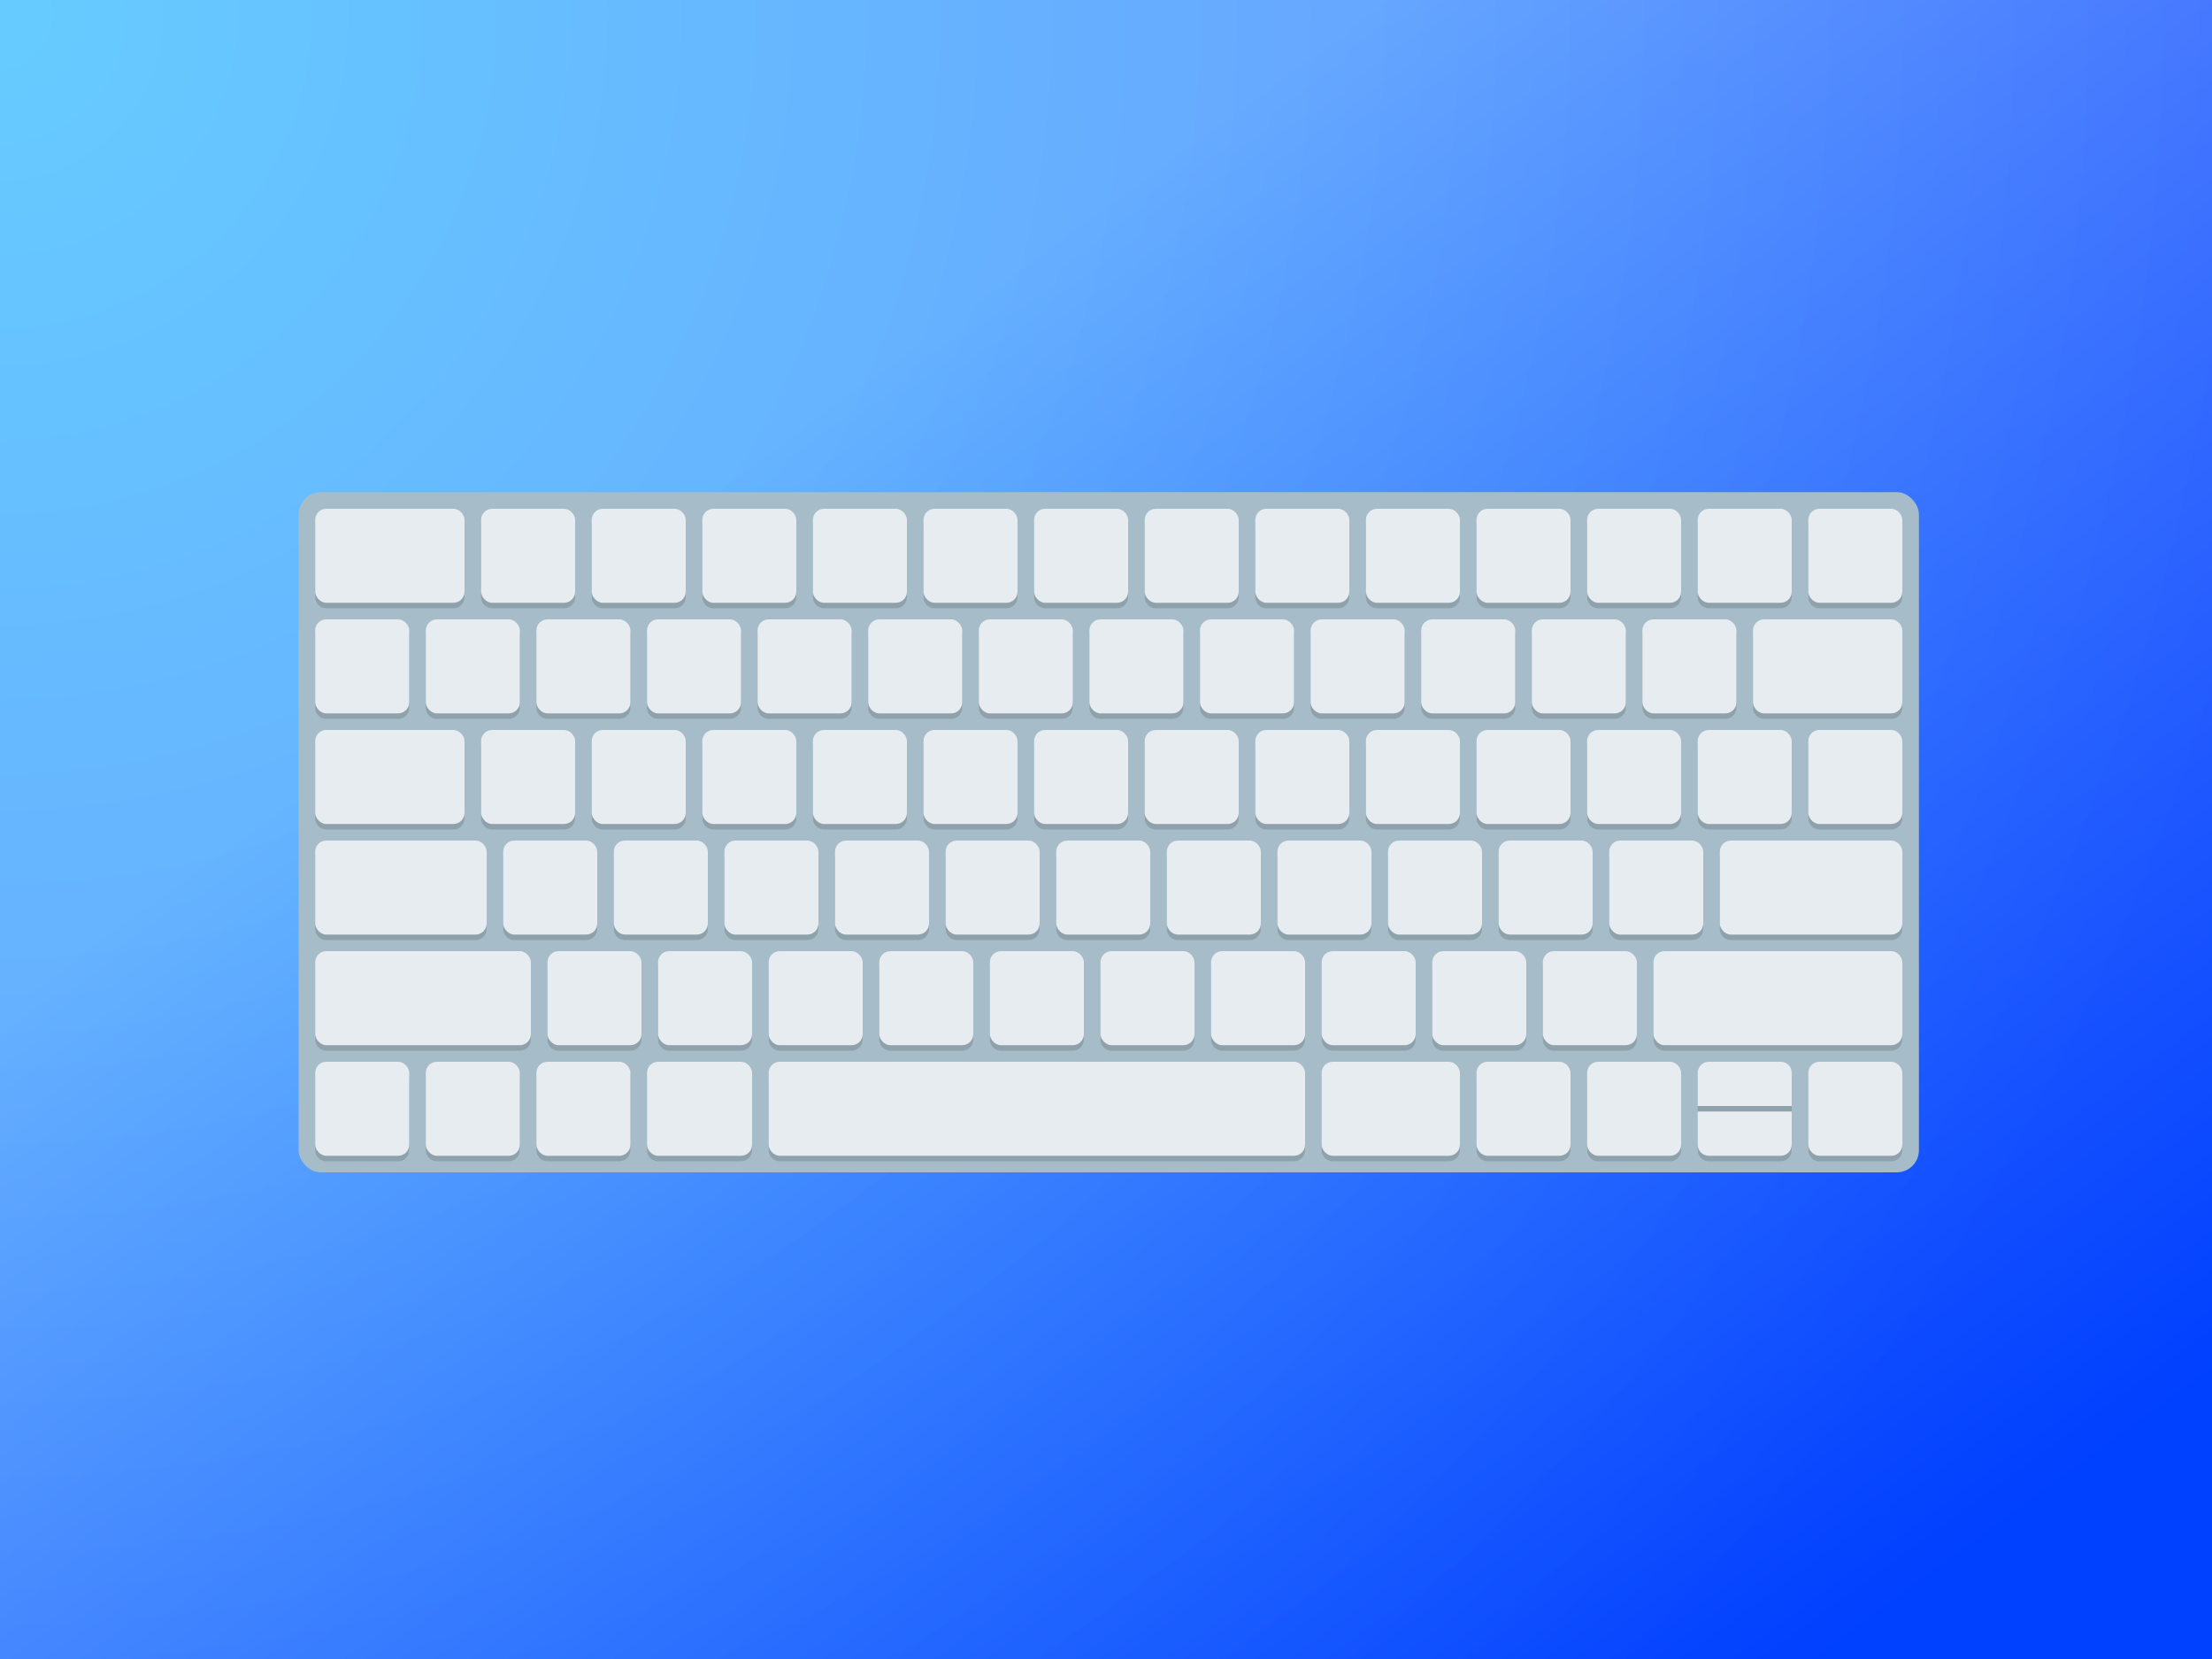 <svg xmlns="http://www.w3.org/2000/svg" width="400" height="300" viewBox="0 0 400 300"><rect x="0" y="0" width="400" height="300" fill="#333333" stroke="none"/><defs><radialGradient id="b" cx="0%" cy="0%" r="142.4%" fx="0%" fy="0%" gradientTransform="matrix(.702 .351 -.263 .936 0 0)"><stop offset="0%" stop-color="#0AF"/><stop offset="99.966%" stop-color="#002BFF"/></radialGradient><linearGradient id="a" x1="40.009%" x2="100%" y1="21.875%" y2="82.927%"><stop offset=".069%" stop-color="#CEF"/><stop offset="100%" stop-color="#05F"/></linearGradient></defs><g fill="none" fill-rule="evenodd"><rect width="400" height="300" fill="url(#a)"/><rect width="400" height="300" fill="url(#b)" opacity=".5"/><g transform="translate(54 89)"><rect width="293" height="123" fill="#A6BDC9" rx="4"/><path fill="#131516" fill-opacity=".16" d="M58,104 C59.105,104 60,104.895 60,106 L60,119 C60,120.105 59.105,121 58,121 L45,121 C43.895,121 43,120.105 43,119 L43,106 C43,104.895 43.895,104 45,104 L58,104 Z M228,104 C229.105,104 230,104.895 230,106 L230,119 C230,120.105 229.105,121 228,121 L215,121 C213.895,121 213,120.105 213,119 L213,106 C213,104.895 213.895,104 215,104 L228,104 Z M248,104 C249.105,104 250,104.895 250,106 L250,119 C250,120.105 249.105,121 248,121 L235,121 C233.895,121 233,120.105 233,119 L233,106 C233,104.895 233.895,104 235,104 L248,104 Z M270,113 L270,119 C270,120.105 269.105,121 268,121 L255,121 C253.895,121 253,120.105 253,119 L253,113 L270,113 Z M288,104 C289.105,104 290,104.895 290,106 L290,119 C290,120.105 289.105,121 288,121 L275,121 C273.895,121 273,120.105 273,119 L273,106 C273,104.895 273.895,104 275,104 L288,104 Z M80,104 C81.105,104 82,104.895 82,106 L82,119 C82,120.105 81.105,121 80,121 L65,121 C63.895,121 63,120.105 63,119 L63,106 C63,104.895 63.895,104 65,104 L80,104 Z M208,104 C209.105,104 210,104.895 210,106 L210,119 C210,120.105 209.105,121 208,121 L187,121 C185.895,121 185,120.105 185,119 L185,106 C185,104.895 185.895,104 187,104 L208,104 Z M180,104 C181.105,104 182,104.895 182,106 L182,119 C182,120.105 181.105,121 180,121 L87,121 C85.895,121 85,120.105 85,119 L85,106 C85,104.895 85.895,104 87,104 L180,104 Z M38,104 C39.105,104 40,104.895 40,106 L40,119 C40,120.105 39.105,121 38,121 L25,121 C23.895,121 23,120.105 23,119 L23,106 C23,104.895 23.895,104 25,104 L38,104 Z M18,104 C19.105,104 20,104.895 20,106 L20,119 C20,120.105 19.105,121 18,121 L5,121 C3.895,121 3,120.105 3,119 L3,106 C3,104.895 3.895,104 5,104 L18,104 Z M268,104 C269.105,104 270,104.895 270,106 L270,112 L253,112 L253,106 C253,104.895 253.895,104 255,104 L268,104 Z M40,84 C41.105,84 42,84.895 42,86 L42,99 C42,100.105 41.105,101 40,101 L5,101 C3.895,101 3,100.105 3,99 L3,86 C3,84.895 3.895,84 5,84 L40,84 Z M100,84 C101.105,84 102,84.895 102,86 L102,99 C102,100.105 101.105,101 100,101 L87,101 C85.895,101 85,100.105 85,99 L85,86 C85,84.895 85.895,84 87,84 L100,84 Z M80,84 C81.105,84 82,84.895 82,86 L82,99 C82,100.105 81.105,101 80,101 L67,101 C65.895,101 65,100.105 65,99 L65,86 C65,84.895 65.895,84 67,84 L80,84 Z M60,84 C61.105,84 62,84.895 62,86 L62,99 C62,100.105 61.105,101 60,101 L47,101 C45.895,101 45,100.105 45,99 L45,86 C45,84.895 45.895,84 47,84 L60,84 Z M120,84 C121.105,84 122,84.895 122,86 L122,99 C122,100.105 121.105,101 120,101 L107,101 C105.895,101 105,100.105 105,99 L105,86 C105,84.895 105.895,84 107,84 L120,84 Z M160,84 C161.105,84 162,84.895 162,86 L162,99 C162,100.105 161.105,101 160,101 L147,101 C145.895,101 145,100.105 145,99 L145,86 C145,84.895 145.895,84 147,84 L160,84 Z M140,84 C141.105,84 142,84.895 142,86 L142,99 C142,100.105 141.105,101 140,101 L127,101 C125.895,101 125,100.105 125,99 L125,86 C125,84.895 125.895,84 127,84 L140,84 Z M180,84 C181.105,84 182,84.895 182,86 L182,99 C182,100.105 181.105,101 180,101 L167,101 C165.895,101 165,100.105 165,99 L165,86 C165,84.895 165.895,84 167,84 L180,84 Z M220,84 C221.105,84 222,84.895 222,86 L222,99 C222,100.105 221.105,101 220,101 L207,101 C205.895,101 205,100.105 205,99 L205,86 C205,84.895 205.895,84 207,84 L220,84 Z M200,84 C201.105,84 202,84.895 202,86 L202,99 C202,100.105 201.105,101 200,101 L187,101 C185.895,101 185,100.105 185,99 L185,86 C185,84.895 185.895,84 187,84 L200,84 Z M240,84 C241.105,84 242,84.895 242,86 L242,99 C242,100.105 241.105,101 240,101 L227,101 C225.895,101 225,100.105 225,99 L225,86 C225,84.895 225.895,84 227,84 L240,84 Z M288,84 C289.105,84 290,84.895 290,86 L290,99 C290,100.105 289.105,101 288,101 L247,101 C245.895,101 245,100.105 245,99 L245,86 C245,84.895 245.895,84 247,84 L288,84 Z M112,64 C113.105,64 114,64.895 114,66 L114,79 C114,80.105 113.105,81 112,81 L99,81 C97.895,81 97,80.105 97,79 L97,66 C97,64.895 97.895,64 99,64 L112,64 Z M152,64 C153.105,64 154,64.895 154,66 L154,79 C154,80.105 153.105,81 152,81 L139,81 C137.895,81 137,80.105 137,79 L137,66 C137,64.895 137.895,64 139,64 L152,64 Z M132,64 C133.105,64 134,64.895 134,66 L134,79 C134,80.105 133.105,81 132,81 L119,81 C117.895,81 117,80.105 117,79 L117,66 C117,64.895 117.895,64 119,64 L132,64 Z M172,64 C173.105,64 174,64.895 174,66 L174,79 C174,80.105 173.105,81 172,81 L159,81 C157.895,81 157,80.105 157,79 L157,66 C157,64.895 157.895,64 159,64 L172,64 Z M212,64 C213.105,64 214,64.895 214,66 L214,79 C214,80.105 213.105,81 212,81 L199,81 C197.895,81 197,80.105 197,79 L197,66 C197,64.895 197.895,64 199,64 L212,64 Z M192,64 C193.105,64 194,64.895 194,66 L194,79 C194,80.105 193.105,81 192,81 L179,81 C177.895,81 177,80.105 177,79 L177,66 C177,64.895 177.895,64 179,64 L192,64 Z M232,64 C233.105,64 234,64.895 234,66 L234,79 C234,80.105 233.105,81 232,81 L219,81 C217.895,81 217,80.105 217,79 L217,66 C217,64.895 217.895,64 219,64 L232,64 Z M252,64 C253.105,64 254,64.895 254,66 L254,79 C254,80.105 253.105,81 252,81 L239,81 C237.895,81 237,80.105 237,79 L237,66 C237,64.895 237.895,64 239,64 L252,64 Z M32,64 C33.105,64 34,64.895 34,66 L34,79 C34,80.105 33.105,81 32,81 L5,81 C3.895,81 3,80.105 3,79 L3,66 C3,64.895 3.895,64 5,64 L32,64 Z M92,64 C93.105,64 94,64.895 94,66 L94,79 C94,80.105 93.105,81 92,81 L79,81 C77.895,81 77,80.105 77,79 L77,66 C77,64.895 77.895,64 79,64 L92,64 Z M72,64 C73.105,64 74,64.895 74,66 L74,79 C74,80.105 73.105,81 72,81 L59,81 C57.895,81 57,80.105 57,79 L57,66 C57,64.895 57.895,64 59,64 L72,64 Z M52,64 C53.105,64 54,64.895 54,66 L54,79 C54,80.105 53.105,81 52,81 L39,81 C37.895,81 37,80.105 37,79 L37,66 C37,64.895 37.895,64 39,64 L52,64 Z M288,64 C289.105,64 290,64.895 290,66 L290,79 C290,80.105 289.105,81 288,81 L259,81 C257.895,81 257,80.105 257,79 L257,66 C257,64.895 257.895,64 259,64 L288,64 Z M128,44 C129.105,44 130,44.895 130,46 L130,59 C130,60.105 129.105,61 128,61 L115,61 C113.895,61 113,60.105 113,59 L113,46 C113,44.895 113.895,44 115,44 L128,44 Z M88,44 C89.105,44 90,44.895 90,46 L90,59 C90,60.105 89.105,61 88,61 L75,61 C73.895,61 73,60.105 73,59 L73,46 C73,44.895 73.895,44 75,44 L88,44 Z M228,44 C229.105,44 230,44.895 230,46 L230,59 C230,60.105 229.105,61 228,61 L215,61 C213.895,61 213,60.105 213,59 L213,46 C213,44.895 213.895,44 215,44 L228,44 Z M188,44 C189.105,44 190,44.895 190,46 L190,59 C190,60.105 189.105,61 188,61 L175,61 C173.895,61 173,60.105 173,59 L173,46 C173,44.895 173.895,44 175,44 L188,44 Z M28,44 C29.105,44 30,44.895 30,46 L30,59 C30,60.105 29.105,61 28,61 L5,61 C3.895,61 3,60.105 3,59 L3,46 C3,44.895 3.895,44 5,44 L28,44 Z M48,44 C49.105,44 50,44.895 50,46 L50,59 C50,60.105 49.105,61 48,61 L35,61 C33.895,61 33,60.105 33,59 L33,46 C33,44.895 33.895,44 35,44 L48,44 Z M108,44 C109.105,44 110,44.895 110,46 L110,59 C110,60.105 109.105,61 108,61 L95,61 C93.895,61 93,60.105 93,59 L93,46 C93,44.895 93.895,44 95,44 L108,44 Z M248,44 C249.105,44 250,44.895 250,46 L250,59 C250,60.105 249.105,61 248,61 L235,61 C233.895,61 233,60.105 233,59 L233,46 C233,44.895 233.895,44 235,44 L248,44 Z M208,44 C209.105,44 210,44.895 210,46 L210,59 C210,60.105 209.105,61 208,61 L195,61 C193.895,61 193,60.105 193,59 L193,46 C193,44.895 193.895,44 195,44 L208,44 Z M148,44 C149.105,44 150,44.895 150,46 L150,59 C150,60.105 149.105,61 148,61 L135,61 C133.895,61 133,60.105 133,59 L133,46 C133,44.895 133.895,44 135,44 L148,44 Z M68,44 C69.105,44 70,44.895 70,46 L70,59 C70,60.105 69.105,61 68,61 L55,61 C53.895,61 53,60.105 53,59 L53,46 C53,44.895 53.895,44 55,44 L68,44 Z M268,44 C269.105,44 270,44.895 270,46 L270,59 C270,60.105 269.105,61 268,61 L255,61 C253.895,61 253,60.105 253,59 L253,46 C253,44.895 253.895,44 255,44 L268,44 Z M288,44 C289.105,44 290,44.895 290,46 L290,59 C290,60.105 289.105,61 288,61 L275,61 C273.895,61 273,60.105 273,59 L273,46 C273,44.895 273.895,44 275,44 L288,44 Z M168,44 C169.105,44 170,44.895 170,46 L170,59 C170,60.105 169.105,61 168,61 L155,61 C153.895,61 153,60.105 153,59 L153,46 C153,44.895 153.895,44 155,44 L168,44 Z M198,24 C199.105,24 200,24.895 200,26 L200,39 C200,40.105 199.105,41 198,41 L185,41 C183.895,41 183,40.105 183,39 L183,26 C183,24.895 183.895,24 185,24 L198,24 Z M78,24 C79.105,24 80,24.895 80,26 L80,39 C80,40.105 79.105,41 78,41 L65,41 C63.895,41 63,40.105 63,39 L63,26 C63,24.895 63.895,24 65,24 L78,24 Z M238,24 C239.105,24 240,24.895 240,26 L240,39 C240,40.105 239.105,41 238,41 L225,41 C223.895,41 223,40.105 223,39 L223,26 C223,24.895 223.895,24 225,24 L238,24 Z M98,24 C99.105,24 100,24.895 100,26 L100,39 C100,40.105 99.105,41 98,41 L85,41 C83.895,41 83,40.105 83,39 L83,26 C83,24.895 83.895,24 85,24 L98,24 Z M58,24 C59.105,24 60,24.895 60,26 L60,39 C60,40.105 59.105,41 58,41 L45,41 C43.895,41 43,40.105 43,39 L43,26 C43,24.895 43.895,24 45,24 L58,24 Z M158,24 C159.105,24 160,24.895 160,26 L160,39 C160,40.105 159.105,41 158,41 L145,41 C143.895,41 143,40.105 143,39 L143,26 C143,24.895 143.895,24 145,24 L158,24 Z M258,24 C259.105,24 260,24.895 260,26 L260,39 C260,40.105 259.105,41 258,41 L245,41 C243.895,41 243,40.105 243,39 L243,26 C243,24.895 243.895,24 245,24 L258,24 Z M18,24 C19.105,24 20,24.895 20,26 L20,39 C20,40.105 19.105,41 18,41 L5,41 C3.895,41 3,40.105 3,39 L3,26 C3,24.895 3.895,24 5,24 L18,24 Z M288,24 C289.105,24 290,24.895 290,26 L290,39 C290,40.105 289.105,41 288,41 L265,41 C263.895,41 263,40.105 263,39 L263,26 C263,24.895 263.895,24 265,24 L288,24 Z M118,24 C119.105,24 120,24.895 120,26 L120,39 C120,40.105 119.105,41 118,41 L105,41 C103.895,41 103,40.105 103,39 L103,26 C103,24.895 103.895,24 105,24 L118,24 Z M218,24 C219.105,24 220,24.895 220,26 L220,39 C220,40.105 219.105,41 218,41 L205,41 C203.895,41 203,40.105 203,39 L203,26 C203,24.895 203.895,24 205,24 L218,24 Z M38,24 C39.105,24 40,24.895 40,26 L40,39 C40,40.105 39.105,41 38,41 L25,41 C23.895,41 23,40.105 23,39 L23,26 C23,24.895 23.895,24 25,24 L38,24 Z M178,24 C179.105,24 180,24.895 180,26 L180,39 C180,40.105 179.105,41 178,41 L165,41 C163.895,41 163,40.105 163,39 L163,26 C163,24.895 163.895,24 165,24 L178,24 Z M138,24 C139.105,24 140,24.895 140,26 L140,39 C140,40.105 139.105,41 138,41 L125,41 C123.895,41 123,40.105 123,39 L123,26 C123,24.895 123.895,24 125,24 L138,24 Z M28,4 C29.105,4 30,4.895 30,6 L30,19 C30,20.105 29.105,21 28,21 L5,21 C3.895,21 3,20.105 3,19 L3,6 C3,4.895 3.895,4 5,4 L28,4 Z M48,4 C49.105,4 50,4.895 50,6 L50,19 C50,20.105 49.105,21 48,21 L35,21 C33.895,21 33,20.105 33,19 L33,6 C33,4.895 33.895,4 35,4 L48,4 Z M88,4 C89.105,4 90,4.895 90,6 L90,19 C90,20.105 89.105,21 88,21 L75,21 C73.895,21 73,20.105 73,19 L73,6 C73,4.895 73.895,4 75,4 L88,4 Z M128,4 C129.105,4 130,4.895 130,6 L130,19 C130,20.105 129.105,21 128,21 L115,21 C113.895,21 113,20.105 113,19 L113,6 C113,4.895 113.895,4 115,4 L128,4 Z M168,4 C169.105,4 170,4.895 170,6 L170,19 C170,20.105 169.105,21 168,21 L155,21 C153.895,21 153,20.105 153,19 L153,6 C153,4.895 153.895,4 155,4 L168,4 Z M208,4 C209.105,4 210,4.895 210,6 L210,19 C210,20.105 209.105,21 208,21 L195,21 C193.895,21 193,20.105 193,19 L193,6 C193,4.895 193.895,4 195,4 L208,4 Z M248,4 C249.105,4 250,4.895 250,6 L250,19 C250,20.105 249.105,21 248,21 L235,21 C233.895,21 233,20.105 233,19 L233,6 C233,4.895 233.895,4 235,4 L248,4 Z M68,4 C69.105,4 70,4.895 70,6 L70,19 C70,20.105 69.105,21 68,21 L55,21 C53.895,21 53,20.105 53,19 L53,6 C53,4.895 53.895,4 55,4 L68,4 Z M108,4 C109.105,4 110,4.895 110,6 L110,19 C110,20.105 109.105,21 108,21 L95,21 C93.895,21 93,20.105 93,19 L93,6 C93,4.895 93.895,4 95,4 L108,4 Z M148,4 C149.105,4 150,4.895 150,6 L150,19 C150,20.105 149.105,21 148,21 L135,21 C133.895,21 133,20.105 133,19 L133,6 C133,4.895 133.895,4 135,4 L148,4 Z M188,4 C189.105,4 190,4.895 190,6 L190,19 C190,20.105 189.105,21 188,21 L175,21 C173.895,21 173,20.105 173,19 L173,6 C173,4.895 173.895,4 175,4 L188,4 Z M228,4 C229.105,4 230,4.895 230,6 L230,19 C230,20.105 229.105,21 228,21 L215,21 C213.895,21 213,20.105 213,19 L213,6 C213,4.895 213.895,4 215,4 L228,4 Z M268,4 C269.105,4 270,4.895 270,6 L270,19 C270,20.105 269.105,21 268,21 L255,21 C253.895,21 253,20.105 253,19 L253,6 C253,4.895 253.895,4 255,4 L268,4 Z M288,4 C289.105,4 290,4.895 290,6 L290,19 C290,20.105 289.105,21 288,21 L275,21 C273.895,21 273,20.105 273,19 L273,6 C273,4.895 273.895,4 275,4 L288,4 Z"/><g fill="#E6ECEF" transform="translate(3 3)"><rect width="27" height="17" rx="2"/><rect width="17" height="17" x="30" rx="2"/><rect width="17" height="17" y="20" rx="2"/><rect width="17" height="17" x="70" rx="2"/><rect width="17" height="17" x="40" y="20" rx="2"/><rect width="17" height="17" x="110" rx="2"/><rect width="17" height="17" x="150" rx="2"/><rect width="17" height="17" x="190" rx="2"/><rect width="17" height="17" x="230" rx="2"/><rect width="17" height="17" x="50" rx="2"/><rect width="17" height="17" x="20" y="20" rx="2"/><rect width="17" height="17" x="60" y="20" rx="2"/><rect width="17" height="17" x="100" y="20" rx="2"/><rect width="17" height="17" x="80" y="20" rx="2"/><rect width="17" height="17" x="120" y="20" rx="2"/><rect width="17" height="17" x="160" y="20" rx="2"/><rect width="17" height="17" x="140" y="20" rx="2"/><rect width="17" height="17" x="180" y="20" rx="2"/><rect width="17" height="17" x="220" y="20" rx="2"/><rect width="17" height="17" x="240" y="20" rx="2"/><rect width="27" height="17" x="260" y="20" rx="2"/><rect width="17" height="17" x="200" y="20" rx="2"/><rect width="27" height="17" y="40" rx="2"/><rect width="17" height="17" x="70" y="40" rx="2"/><rect width="17" height="17" x="50" y="40" rx="2"/><rect width="17" height="17" x="30" y="40" rx="2"/><rect width="17" height="17" x="90" y="40" rx="2"/><rect width="17" height="17" x="130" y="40" rx="2"/><rect width="17" height="17" x="110" y="40" rx="2"/><rect width="17" height="17" x="150" y="40" rx="2"/><rect width="17" height="17" x="190" y="40" rx="2"/><rect width="17" height="17" x="170" y="40" rx="2"/><rect width="17" height="17" x="210" y="40" rx="2"/><rect width="17" height="17" x="250" y="40" rx="2"/><rect width="17" height="17" x="270" y="40" rx="2"/><rect width="17" height="17" x="230" y="40" rx="2"/><rect width="31" height="17" y="60" rx="2"/><rect width="17" height="17" x="74" y="60" rx="2"/><rect width="17" height="17" x="54" y="60" rx="2"/><rect width="17" height="17" x="34" y="60" rx="2"/><rect width="17" height="17" x="94" y="60" rx="2"/><rect width="17" height="17" x="134" y="60" rx="2"/><rect width="17" height="17" x="114" y="60" rx="2"/><rect width="17" height="17" x="154" y="60" rx="2"/><rect width="17" height="17" x="194" y="60" rx="2"/><rect width="17" height="17" x="174" y="60" rx="2"/><rect width="17" height="17" x="214" y="60" rx="2"/><rect width="17" height="17" x="234" y="60" rx="2"/><rect width="39" height="17" y="80" rx="2"/><rect width="17" height="17" x="82" y="80" rx="2"/><rect width="17" height="17" x="62" y="80" rx="2"/><rect width="17" height="17" x="42" y="80" rx="2"/><rect width="17" height="17" x="40" y="100" rx="2"/><rect width="17" height="17" x="210" y="100" rx="2"/><rect width="17" height="17" x="230" y="100" rx="2"/><path d="M252 100 265 100C266.105 100 267 100.895 267 102L267 108 267 108 250 108 250 102C250 100.895 250.895 100 252 100ZM250 109 267 109 267 115C267 116.105 266.105 117 265 117L252 117C250.895 117 250 116.105 250 115L250 109 250 109Z"/><rect width="17" height="17" x="270" y="100" rx="2"/><rect width="19" height="17" x="60" y="100" rx="2"/><rect width="25" height="17" x="182" y="100" rx="2"/><rect width="97" height="17" x="82" y="100" rx="2"/><rect width="17" height="17" x="20" y="100" rx="2"/><rect width="17" height="17" y="100" rx="2"/><rect width="17" height="17" x="102" y="80" rx="2"/><rect width="17" height="17" x="142" y="80" rx="2"/><rect width="17" height="17" x="122" y="80" rx="2"/><rect width="17" height="17" x="162" y="80" rx="2"/><rect width="17" height="17" x="202" y="80" rx="2"/><rect width="17" height="17" x="182" y="80" rx="2"/><rect width="17" height="17" x="222" y="80" rx="2"/><rect width="45" height="17" x="242" y="80" rx="2"/><rect width="33" height="17" x="254" y="60" rx="2"/><rect width="17" height="17" x="90" rx="2"/><rect width="17" height="17" x="130" rx="2"/><rect width="17" height="17" x="170" rx="2"/><rect width="17" height="17" x="210" rx="2"/><rect width="17" height="17" x="250" rx="2"/><rect width="17" height="17" x="270" rx="2"/></g></g></g></svg>